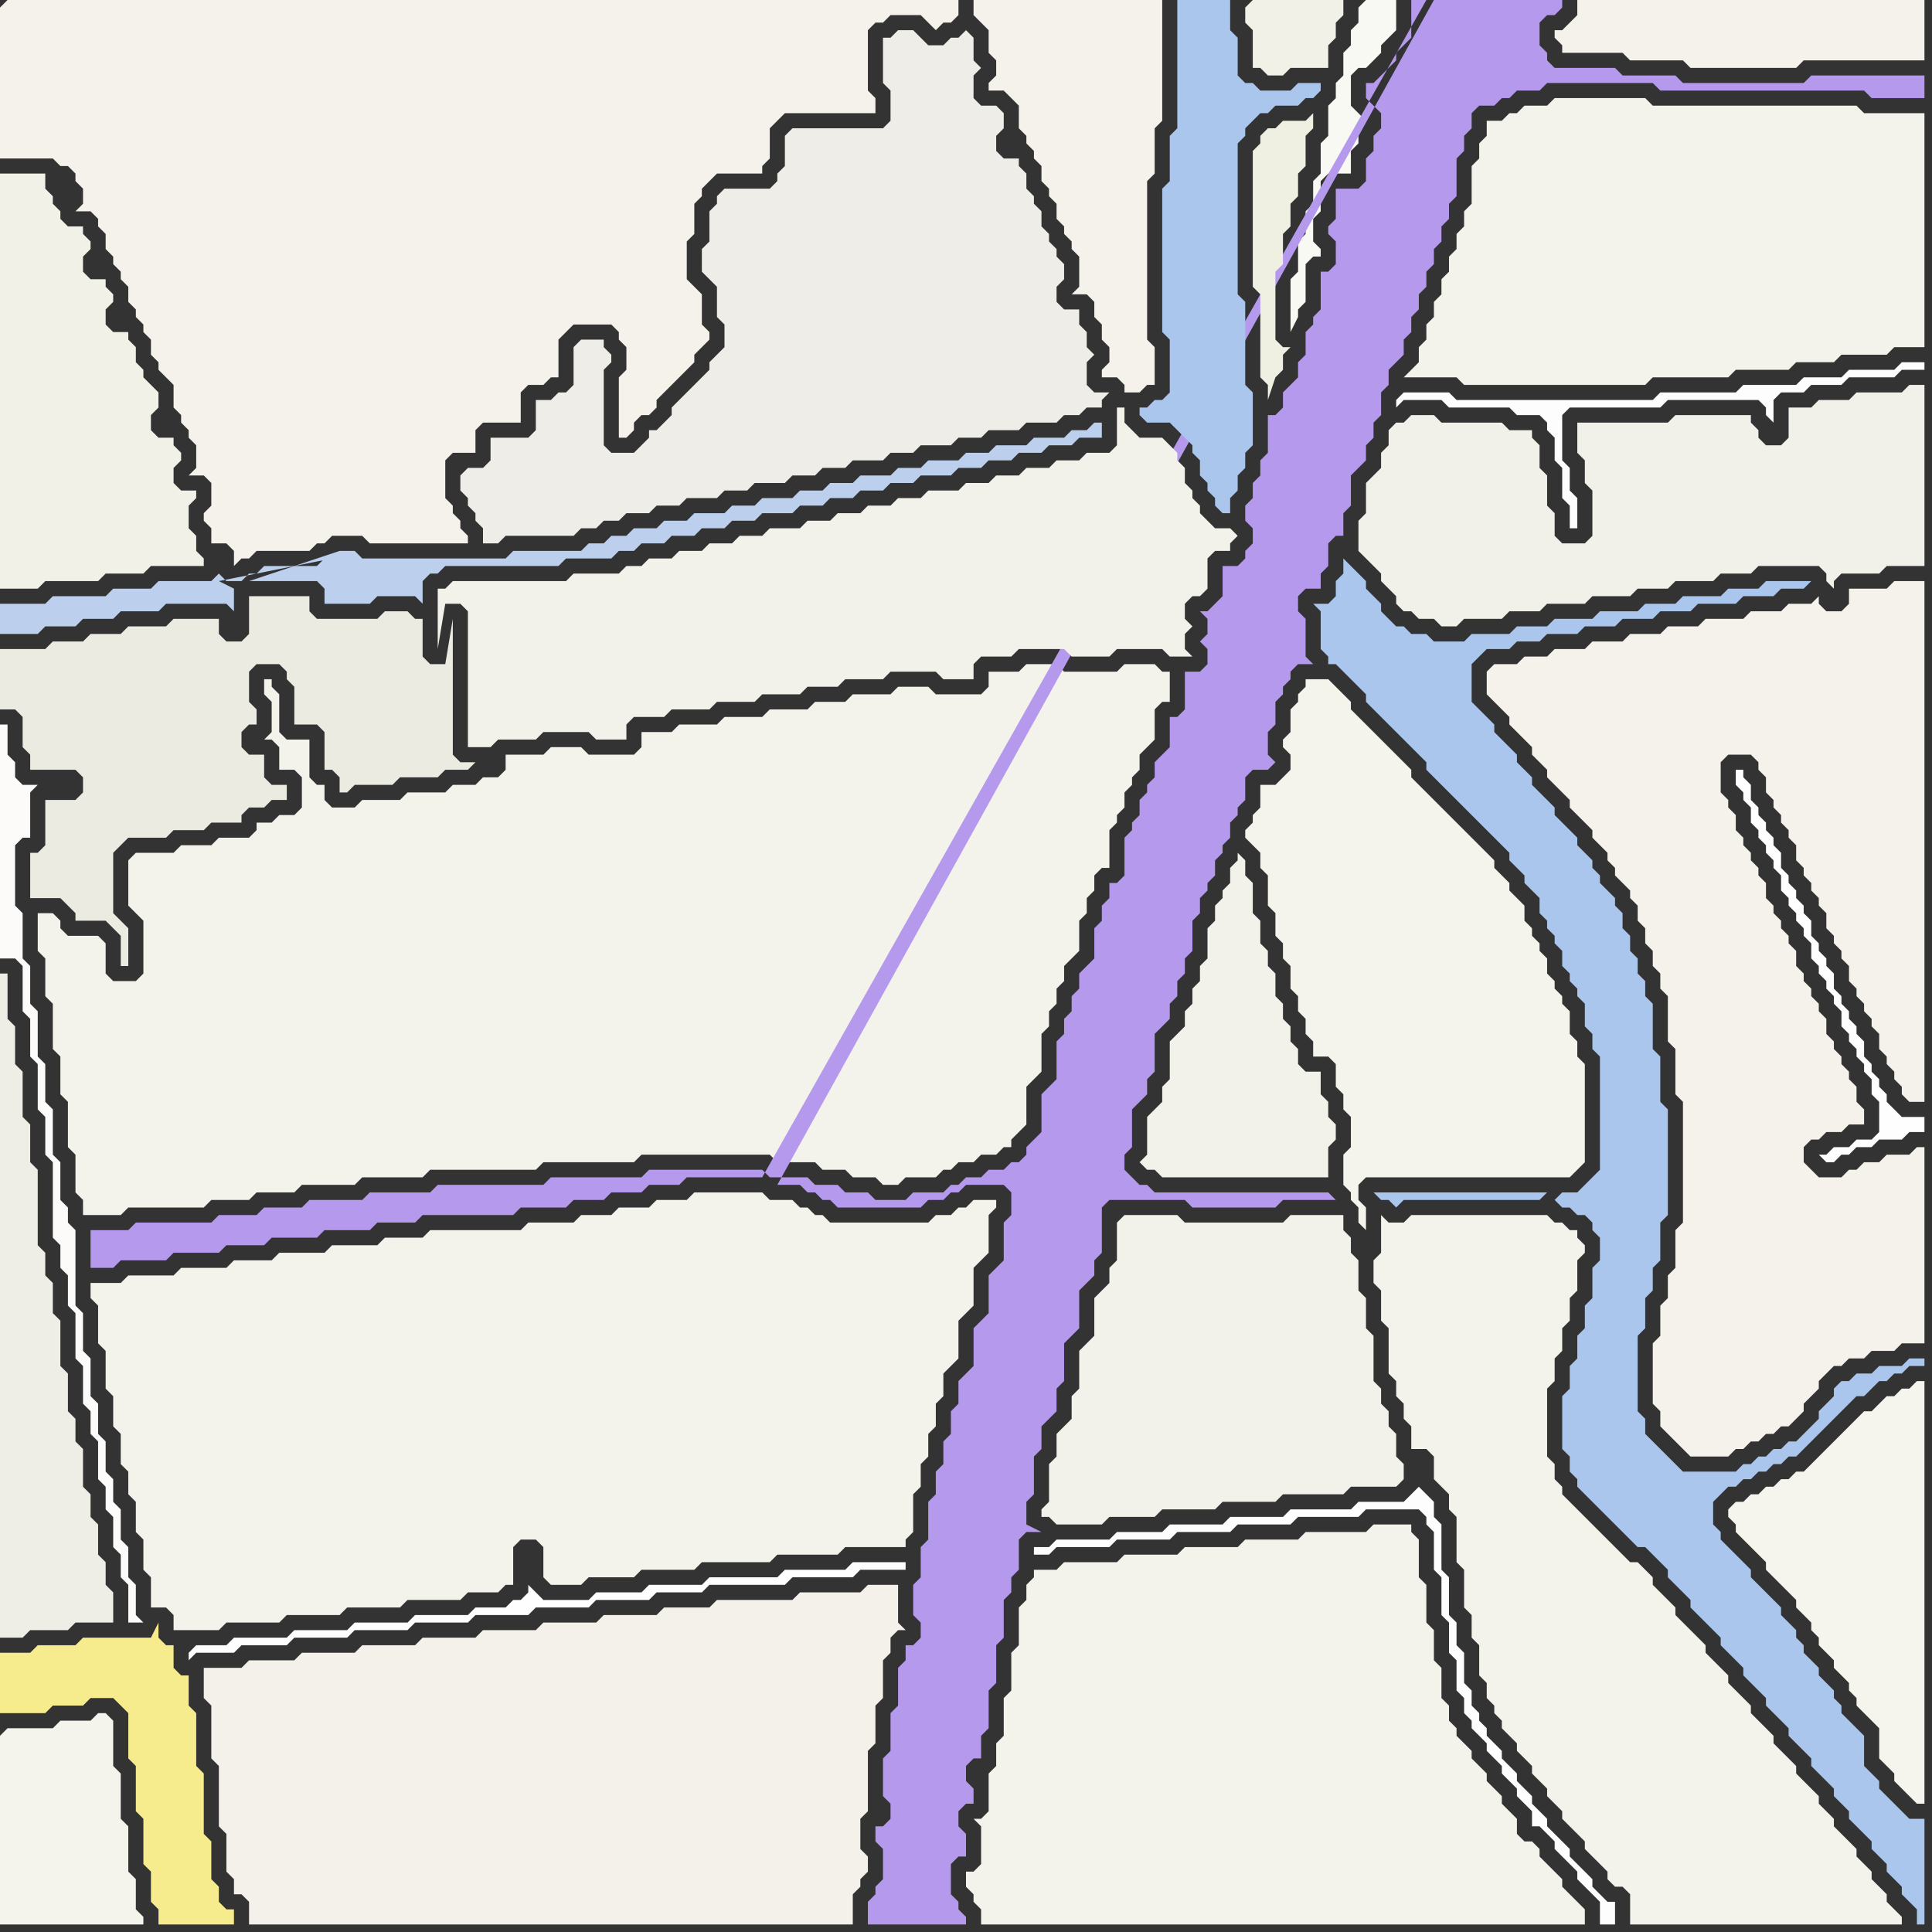 <svg width="256" height="256" xmlns="http://www.w3.org/2000/svg"><rect width="100%" height="100%" fill="#333333" stroke="none"/><script> 
var tempColor;
function hoverPath(evt){
obj = evt.target;
tempColor = obj.getAttribute("fill");
obj.setAttribute("fill","red");
//alert(tempColor);
//obj.setAttribute("stroke","red");}
function recoverPath(evt){
obj = evt.target;
obj.setAttribute("fill", tempColor);
//obj.setAttribute("stroke", tempColor);
}</script><path onmouseover="hoverPath(evt)" onmouseout="recoverPath(evt)" fill="rgb(244,243,235)" d="M  199,16l -2,0 0,2 -1,1 0,2 -1,1 0,5 -1,1 0,2 -1,1 0,2 -1,1 0,2 -1,1 0,2 -1,1 0,2 -1,1 0,2 -1,1 0,2 -2,2 7,0 1,1 24,0 1,-1 10,0 1,-1 7,0 1,-1 5,0 1,-1 6,0 1,-1 4,0 0,-31 -8,0 -1,-1 -27,0 -1,-1 -12,0 -1,1 -3,0 -1,1 -1,0 -1,1Z"/>
<path onmouseover="hoverPath(evt)" onmouseout="recoverPath(evt)" fill="rgb(245,244,237)" d="M  229,200l 0,1 1,1 0,1 1,1 1,1 1,1 1,1 0,1 1,1 1,1 1,1 1,1 0,1 1,1 1,1 0,1 1,1 0,1 1,1 1,1 0,1 1,1 1,1 0,1 1,1 0,1 1,1 1,1 1,1 0,4 1,1 1,1 0,1 1,1 1,1 1,1 1,0 0,-56 -1,0 -1,1 -1,0 -1,1 -1,0 -1,1 -1,1 -1,0 -1,1 -1,1 -1,1 -1,1 -1,1 -1,1 -1,1 -1,1 -1,0 -1,1 -1,0 -1,1 -1,0 -1,1 -1,0 -1,1 -1,0 -1,1Z"/>
<path onmouseover="hoverPath(evt)" onmouseout="recoverPath(evt)" fill="rgb(253,253,253)" d="M  235,56l 0,-3 1,-1 3,0 1,-1 4,0 1,-1 6,0 1,-1 3,0 0,-1 -3,0 -1,1 -6,0 -1,1 -5,0 -1,1 -7,0 -1,1 -10,0 -1,1 -26,0 -1,-1 -6,0 -1,1 0,1 1,-1 5,0 1,1 8,0 1,1 3,0 1,1 0,1 1,1 0,3 1,1 0,4 1,1 0,3 1,0 0,-4 -1,-1 0,-3 -1,-1 0,-6 1,-1 12,0 1,-1 12,0 1,1 0,1 1,1Z"/>
<path onmouseover="hoverPath(evt)" onmouseout="recoverPath(evt)" fill="rgb(244,242,235)" d="M  0,1l 0,20 7,0 1,1 1,0 1,1 0,1 1,1 0,2 -1,1 2,0 1,1 0,1 1,1 0,2 1,1 0,1 1,1 0,1 1,1 0,2 1,1 0,1 1,1 0,1 1,1 0,2 1,1 0,1 1,1 1,1 0,3 1,1 0,1 1,1 0,1 1,1 0,3 -1,1 2,0 1,1 0,3 -1,1 0,1 1,1 0,2 2,0 1,1 0,2 1,-1 1,0 1,-1 7,0 1,-1 1,0 1,-1 4,0 1,1 13,0 0,-1 -1,-1 0,-1 -1,-1 0,-1 -1,-1 0,-5 1,-1 3,0 0,-3 1,-1 5,0 0,-4 1,-1 2,0 1,-1 1,0 0,-5 1,-1 1,-1 5,0 1,1 0,1 1,1 0,3 -1,1 0,8 1,0 1,-1 0,-1 1,-1 1,0 1,-1 0,-1 3,-3 1,-1 1,-1 0,-1 2,-2 0,-1 -1,-1 0,-4 -1,-1 -1,-1 0,-5 1,-1 0,-4 1,-1 0,-1 1,-1 1,-1 6,0 0,-1 1,-1 0,-4 1,-1 1,-1 12,0 0,-2 -1,-1 0,-8 1,-1 1,0 1,-1 4,0 1,1 1,1 1,-1 1,0 1,-1 0,-2 -126,0 -1,1Z"/>
<path onmouseover="hoverPath(evt)" onmouseout="recoverPath(evt)" fill="rgb(244,243,235)" d="M  7,121l -2,0 0,5 1,1 0,5 1,1 0,6 1,1 0,5 1,1 0,6 1,1 0,5 1,1 0,2 5,0 1,-1 10,0 1,-1 5,0 1,-1 5,0 1,-1 7,0 1,-1 8,0 1,-1 14,0 1,-1 12,0 1,-1 17,0 1,1 5,0 1,1 3,0 1,1 3,0 1,1 2,0 1,-1 4,0 1,-1 1,0 1,-1 2,0 1,-1 2,0 1,-1 1,0 0,-1 1,-1 1,-1 0,-5 1,-1 1,-1 0,-5 1,-1 0,-2 1,-1 0,-2 1,-1 0,-2 1,-1 1,-1 0,-4 1,-1 0,-2 1,-1 0,-2 1,-1 1,0 0,-5 1,-1 0,-1 1,-1 0,-2 1,-1 0,-1 1,-1 0,-2 2,-2 0,-4 1,-1 1,0 0,-4 -1,0 -1,-1 -4,0 -1,1 -7,0 -1,-1 -4,0 -1,1 -4,0 0,2 -1,1 -6,0 -1,-1 -4,0 -1,1 -5,0 -1,1 -4,0 -1,1 -5,0 -1,1 -5,0 -1,1 -5,0 -1,1 -4,0 0,2 -1,1 -6,0 -1,-1 -4,0 -1,1 -5,0 0,2 -1,1 -2,0 -1,1 -3,0 -1,1 -5,0 -1,1 -5,0 -1,1 -3,0 -1,-1 0,-2 -1,0 -1,-1 0,-5 -3,0 -1,-1 0,-5 -1,-1 0,-1 -1,0 0,2 1,1 0,4 -1,1 1,0 1,1 0,3 2,0 1,1 0,4 -1,1 -2,0 -1,1 -2,0 0,1 -1,1 -4,0 -1,1 -4,0 -1,1 -5,0 -1,1 0,6 1,1 0,0 1,1 0,7 -1,1 -3,0 -1,-1 0,-4 -1,-1 -4,0 -1,-1 0,-1 -1,-1Z"/>
<path onmouseover="hoverPath(evt)" onmouseout="recoverPath(evt)" fill="rgb(244,242,235)" d="M  130,0l -1,0 0,2 1,1 0,0 1,1 0,3 1,1 0,2 -1,1 0,1 2,0 1,1 1,1 0,3 1,1 0,1 1,1 0,1 1,1 0,2 1,1 0,1 1,1 0,2 1,1 0,1 1,1 0,1 1,1 0,4 -1,1 2,0 1,1 0,2 1,1 0,2 1,1 0,2 -1,1 0,1 2,0 1,1 0,1 2,0 1,-1 1,0 0,-5 -1,-1 0,-21 1,-1 0,-6 1,-1 0,-16Z"/>
<path onmouseover="hoverPath(evt)" onmouseout="recoverPath(evt)" fill="rgb(242,241,232)" d="M  165,1l 0,2 1,1 0,5 1,0 1,1 2,0 1,-1 5,0 0,-3 1,-1 0,-2 1,-1 0,-2 -12,0 -1,1Z"/>
<path onmouseover="hoverPath(evt)" onmouseout="recoverPath(evt)" fill="rgb(249,249,244)" d="M  180,1l 0,2 -1,1 0,2 -1,1 0,3 -1,1 0,2 -1,1 0,4 -1,1 0,4 -1,1 0,3 -1,1 0,3 -1,1 0,4 -1,1 0,7 1,-2 0,-1 1,-1 0,-5 1,-1 1,0 0,-1 -1,-1 0,-3 1,-1 0,-4 1,-1 3,0 0,-3 1,-1 0,-2 1,-1 -1,-1 0,0 -1,-1 0,-4 1,-1 1,0 1,-1 1,-1 0,-1 1,-1 1,-1 0,-4 -4,0 -1,1Z"/>
<path onmouseover="hoverPath(evt)" onmouseout="recoverPath(evt)" fill="rgb(241,241,233)" d="M  184,57l 0,2 -1,1 0,2 -1,1 -1,1 0,4 -1,1 0,4 1,1 1,1 1,1 0,1 1,1 1,1 0,1 1,1 1,0 1,1 2,0 1,1 2,0 1,-1 5,0 1,-1 4,0 1,-1 5,0 1,-1 5,0 1,-1 4,0 1,-1 5,0 1,-1 4,0 1,-1 8,0 1,1 0,1 1,1 0,-1 1,-1 5,0 1,-1 5,0 0,-24 -2,0 -1,1 -6,0 -1,1 -4,0 -1,1 -3,0 0,4 -1,1 -2,0 -1,-1 0,-1 -1,-1 0,-1 -10,0 -1,1 -12,0 0,4 1,1 0,3 1,1 0,6 -1,1 -3,0 -1,-1 0,-3 -1,-1 0,-4 -1,-1 0,-3 -1,-1 0,-1 -3,0 -1,-1 -8,0 -1,-1 -3,0 -1,1 -1,0 -1,1Z"/>
<path onmouseover="hoverPath(evt)" onmouseout="recoverPath(evt)" fill="rgb(181,153,237)" d="M  189,0l -2,0 0,5 -1,1 -1,1 0,1 -1,1 -2,2 -1,0 0,2 1,1 0,0 1,1 0,2 -1,1 0,2 -1,1 0,3 -1,1 -3,0 0,4 -1,1 0,1 1,1 0,3 -1,1 -1,0 0,5 -1,1 0,1 -1,1 0,3 -1,1 0,2 -2,2 0,2 -1,1 -1,0 0,5 -1,1 0,2 -1,1 0,2 -1,1 0,2 1,1 0,2 -1,1 0,1 -1,1 -2,0 0,4 -2,2 -1,0 1,1 0,2 -1,1 1,1 0,2 -1,1 -2,0 0,5 -1,1 -1,0 0,4 -1,1 -1,1 0,2 -1,1 0,1 -1,1 0,2 -1,1 0,1 -1,1 0,5 -1,1 -1,0 0,2 -1,1 0,2 -1,1 0,4 -1,1 -1,1 0,2 -1,1 0,2 -1,1 0,2 -1,1 0,5 -1,1 -1,1 0,5 -1,1 -1,1 0,1 -1,1 -1,0 -1,1 -2,0 -1,1 -2,0 -1,1 -1,0 -1,1 -4,0 -1,1 -4,0 -1,-1 -3,0 -1,-1 -3,0 -1,-1 -5,0 -1,-1 -15,0 -1,1 -12,0 -1,1 -14,0 -1,1 -8,0 -1,1 -7,0 -1,1 -5,0 -1,1 -5,0 -1,1 -10,0 -1,1 -5,0 0,5 3,0 1,-1 6,0 1,-1 6,0 1,-1 5,0 1,-1 6,0 1,-1 6,0 1,-1 5,0 1,-1 12,0 1,-1 6,0 1,-1 4,0 1,-1 4,0 1,-1 4,0 1,-1 10,0 88,-156 -86,157 3,0 1,1 1,0 1,1 1,0 1,1 11,0 1,-1 2,0 1,-1 1,0 1,-1 5,0 1,1 0,3 -1,1 0,5 -1,1 -1,1 0,5 -1,1 -1,1 0,5 -1,1 -1,1 0,3 -1,1 0,3 -1,1 0,3 -1,1 0,3 -1,1 0,5 -1,1 0,4 -1,1 0,4 1,1 0,2 -1,1 -1,0 0,2 -1,1 0,5 -1,1 0,5 -1,1 0,5 1,1 0,2 -1,1 -1,0 0,2 1,1 0,4 -1,1 0,1 -1,1 0,3 13,0 0,-1 -1,-1 0,-1 -1,-1 0,-4 1,-1 1,0 0,-3 -1,-1 0,-2 1,-1 1,0 0,-2 -1,-1 0,-2 1,-1 1,0 0,-3 1,-1 0,-5 1,-1 0,-5 1,-1 0,-5 1,-1 0,-2 1,-1 0,-4 1,-1 2,0 -2,-1 0,-3 1,-1 0,-5 1,-1 0,-3 1,-1 1,-1 0,-3 1,-1 0,-5 1,-1 1,-1 0,-5 1,-1 1,-1 0,-2 1,-1 0,-6 1,-1 10,0 1,1 11,0 1,-1 7,0 -1,-1 -23,0 -1,-1 -1,0 -1,-1 -1,-1 0,-2 1,-1 0,-5 1,-1 1,-1 0,-2 1,-1 0,-5 2,-2 0,-2 1,-1 0,-2 1,-1 0,-2 1,-1 0,-4 1,-1 0,-2 1,-1 0,-1 1,-1 0,-2 1,-1 0,-1 1,-1 0,-2 1,-1 0,-1 1,-1 0,-3 1,-1 2,0 1,-1 -1,-1 0,-3 1,-1 0,-3 1,-1 0,-1 1,-1 0,-1 1,-1 2,0 -1,-1 0,-5 -1,-1 0,-2 1,-1 2,0 0,-2 1,-1 0,-3 1,-1 1,0 0,-3 1,-1 0,-4 1,-1 1,-1 0,-2 1,-1 0,-2 1,-1 0,-3 1,-1 0,-2 1,-1 1,-1 0,-2 1,-1 0,-2 1,-1 0,-2 1,-1 0,-2 1,-1 0,-2 1,-1 0,-2 1,-1 0,-2 1,-1 0,-5 1,-1 0,-2 1,-1 0,-2 1,-1 2,0 1,-1 1,0 1,-1 3,0 1,-1 14,0 1,1 27,0 1,1 7,0 0,-3 -15,0 -1,1 -16,0 -1,-1 -7,0 -1,-1 -8,0 -1,-1 0,-1 -1,-1 0,-3 1,-1 1,0 1,-1 0,-1 -17,0 -87,157 86,-157Z"/>
<path onmouseover="hoverPath(evt)" onmouseout="recoverPath(evt)" fill="rgb(244,242,234)" d="M  197,89l 0,3 1,1 1,1 1,1 0,1 1,1 1,1 1,1 0,1 1,1 1,1 0,1 1,1 1,1 1,1 0,1 1,1 1,1 1,1 0,1 1,1 1,1 0,1 1,1 0,1 1,1 1,1 0,1 1,1 0,2 1,1 0,2 1,1 0,2 1,1 0,2 1,1 0,6 1,1 0,6 1,1 0,16 -1,1 0,5 -1,1 0,3 -1,1 0,4 -1,1 0,8 1,1 0,2 1,1 1,1 1,1 1,1 5,0 1,-1 1,0 1,-1 1,0 1,-1 1,0 1,-1 1,0 1,-1 1,-1 0,-1 1,-1 1,-1 0,-1 2,-2 1,0 1,-1 2,0 1,-1 3,0 1,-1 3,0 0,-26 -1,0 -1,1 -3,0 -1,1 -2,0 -1,1 -1,0 -1,1 -3,0 -1,-1 -1,-1 0,-2 1,-1 1,0 1,-1 2,0 1,-1 2,0 0,-2 -1,-1 0,-2 -1,-1 0,-1 -1,-1 0,-1 -1,-1 0,-1 -1,-1 0,-2 -1,-1 0,-1 -1,-1 0,-1 -1,-1 0,-1 -1,-1 0,-2 -1,-1 0,-1 -1,-1 0,-1 -1,-1 0,-1 -1,-1 0,-2 -1,-1 0,-1 -1,-1 0,-1 -1,-1 0,-1 -1,-1 0,-2 -1,-1 0,-1 -1,-1 0,-4 1,-1 3,0 1,1 0,1 1,1 0,2 1,1 0,1 1,1 0,1 1,1 0,1 1,1 0,2 1,1 0,1 1,1 0,1 1,1 0,1 1,1 0,2 1,1 0,1 1,1 0,1 1,1 0,2 1,1 0,1 1,1 0,1 1,1 0,1 1,1 0,2 1,1 0,1 1,1 0,1 1,1 0,1 1,1 2,0 0,-69 -4,0 -1,1 -5,0 0,2 -1,1 -2,0 -1,-1 0,-1 -1,1 -3,0 -1,1 -4,0 -1,1 -5,0 -1,1 -4,0 -1,1 -4,0 -1,1 -4,0 -1,1 -4,0 -1,1 -3,0 -1,1 -3,0 -1,1Z"/>
<path onmouseover="hoverPath(evt)" onmouseout="recoverPath(evt)" fill="rgb(254,254,254)" d="M  242,153l -1,0 1,1 1,0 1,-1 1,0 1,-1 2,0 1,-1 3,0 1,-1 2,0 0,-2 -3,0 -1,-1 -1,-1 0,-1 -1,-1 0,-1 -1,-1 0,-1 -1,-1 0,-2 -1,-1 0,-1 -1,-1 0,-1 -1,-1 0,-1 -1,-1 0,-2 -1,-1 0,-1 -1,-1 0,-1 -1,-1 0,-2 -1,-1 0,-1 -1,-1 0,-1 -1,-1 0,-1 -1,-1 0,-2 -1,-1 0,-1 -1,-1 0,-1 -1,-1 0,-1 -1,-1 0,-2 -1,-1 0,-1 -1,0 0,2 1,1 0,1 1,1 0,2 1,1 0,1 1,1 0,1 1,1 0,1 1,1 0,2 1,1 0,1 1,1 0,1 1,1 0,1 1,1 0,2 1,1 0,1 1,1 0,1 1,1 0,1 1,1 0,2 1,1 0,1 1,1 0,1 1,1 0,1 1,1 0,2 1,1 0,4 -1,1 -2,0 -1,1 -2,0 -1,1Z"/>
<path onmouseover="hoverPath(evt)" onmouseout="recoverPath(evt)" fill="rgb(244,243,236)" d="M  0,230l 0,25 19,0 0,-1 -1,-1 0,-4 -1,-1 0,-6 -1,-1 0,-6 -1,-1 0,-6 -1,-1 -1,0 -1,1 -4,0 -1,1 -6,0 -1,1Z"/>
<path onmouseover="hoverPath(evt)" onmouseout="recoverPath(evt)" fill="rgb(244,243,235)" d="M  16,170l -4,0 0,2 1,1 0,5 1,1 0,5 1,1 0,4 1,1 0,4 1,1 0,3 1,1 0,4 1,1 0,4 1,1 0,4 2,0 1,1 0,2 6,0 1,-1 7,0 1,-1 7,0 1,-1 7,0 1,-1 7,0 1,-1 4,0 1,-1 1,0 0,-5 1,-1 2,0 1,1 0,4 1,1 4,0 1,-1 6,0 1,-1 7,0 1,-1 9,0 1,-1 8,0 1,-1 8,0 0,-1 1,-1 0,-5 1,-1 0,-3 1,-1 0,-3 1,-1 0,-3 1,-1 0,-3 1,-1 1,-1 0,-5 1,-1 1,-1 0,-5 1,-1 1,-1 0,-5 1,-1 0,-1 -3,0 -1,1 -1,0 -1,1 -2,0 -1,1 -13,0 -1,-1 -1,0 -1,-1 -1,0 -1,-1 -3,0 -1,-1 -9,0 -1,1 -4,0 -1,1 -4,0 -1,1 -4,0 -1,1 -6,0 -1,1 -12,0 -1,1 -5,0 -1,1 -6,0 -1,1 -6,0 -1,1 -5,0 -1,1 -6,0 -1,1 -6,0 -1,1Z"/>
<path onmouseover="hoverPath(evt)" onmouseout="recoverPath(evt)" fill="rgb(247,236,141)" d="M  25,222l -1,0 -1,-1 0,-3 -1,0 -1,-1 0,-2 -1,2 -9,0 -1,1 -5,0 -1,1 -4,0 0,8 6,0 1,-1 4,0 1,-1 3,0 2,2 0,6 1,1 0,6 1,1 0,6 1,1 0,4 1,1 0,2 10,0 0,-2 -1,0 -1,-1 0,-2 -1,-1 0,-5 -1,-1 0,-8 -1,-1 0,-7 -1,-1Z"/>
<path onmouseover="hoverPath(evt)" onmouseout="recoverPath(evt)" fill="rgb(243,241,233)" d="M  57,255l 56,0 0,-4 1,-1 0,-1 1,-1 0,-2 -1,-1 0,-4 1,-1 0,-8 1,-1 0,-5 1,-1 0,-5 1,-1 0,-2 1,-1 1,0 -1,-1 0,-5 -4,0 -1,1 -8,0 -1,1 -10,0 -1,1 -6,0 -1,1 -7,0 -1,1 -7,0 -1,1 -7,0 -1,1 -7,0 -1,1 -7,0 -1,1 -7,0 -1,1 -6,0 -1,1 -5,0 0,4 1,1 0,7 1,1 0,8 1,1 0,5 1,1 0,2 1,0 1,1 0,3Z"/>
<path onmouseover="hoverPath(evt)" onmouseout="recoverPath(evt)" fill="rgb(243,242,234)" d="M  59,78l -1,0 0,8 1,-6 2,0 1,1 0,18 3,0 1,-1 5,0 1,-1 6,0 1,1 4,0 0,-2 1,-1 4,0 1,-1 5,0 1,-1 5,0 1,-1 5,0 1,-1 4,0 1,-1 5,0 1,-1 6,0 1,1 4,0 0,-2 1,-1 4,0 1,-1 6,0 1,1 5,0 1,-1 6,0 1,1 3,0 -1,-1 0,-2 1,-1 -1,-1 0,-2 1,-1 1,0 1,-1 0,-4 1,-1 2,0 0,-1 1,-1 -1,-1 -2,0 -1,-1 -1,-1 0,-1 -1,-1 0,-1 -1,-1 0,-2 -1,-1 0,-1 -1,-1 -1,-1 -3,0 -1,-1 -1,-1 0,-2 -1,0 0,5 -1,1 -3,0 -1,1 -3,0 -1,1 -3,0 -1,1 -3,0 -1,1 -3,0 -1,1 -4,0 -1,1 -3,0 -1,1 -3,0 -1,1 -3,0 -1,1 -3,0 -1,1 -4,0 -1,1 -3,0 -1,1 -3,0 -1,1 -3,0 -1,1 -3,0 -1,1 -2,0 -1,1 -6,0 -1,1 -15,0 -1,1Z"/>
<path onmouseover="hoverPath(evt)" onmouseout="recoverPath(evt)" fill="rgb(244,243,235)" d="M  136,210l 0,2 -1,1 0,5 -1,1 0,5 -1,1 0,5 -1,1 0,3 -1,1 0,5 -1,1 -1,0 1,1 0,5 -1,1 -1,0 0,2 1,1 0,1 1,1 0,2 80,0 0,-2 -1,-1 0,0 -1,-1 -1,-1 0,-1 -1,-1 -1,-1 -1,-1 0,-1 -1,-1 -1,0 -1,-1 0,-2 -1,-1 -1,-1 0,-1 -1,-1 -1,-1 0,-1 -1,-1 -1,-1 0,-1 -1,-1 -1,-1 0,-1 -1,-1 0,-2 -1,-1 0,-4 -1,-1 0,-4 -1,-1 0,-5 -1,-1 0,-5 -1,-1 0,-1 -5,0 -1,1 -8,0 -1,1 -7,0 -1,1 -7,0 -1,1 -7,0 -1,1 -7,0 -1,1 -3,0 0,1 -1,1Z"/>
<path onmouseover="hoverPath(evt)" onmouseout="recoverPath(evt)" fill="rgb(243,242,234)" d="M  148,162l 0,5 -1,1 0,2 -1,1 -1,1 0,5 -1,1 -1,1 0,5 -1,1 0,3 -1,1 -1,1 0,3 -1,1 0,5 -1,1 0,1 1,0 1,1 6,0 1,-1 6,0 1,-1 7,0 1,-1 7,0 1,-1 8,0 1,-1 6,0 1,-1 0,-2 -1,-1 0,-3 -1,-1 0,-2 -1,-1 0,-2 -1,-1 0,-6 -1,-1 0,-4 -1,-1 0,-4 -1,-1 0,-2 -1,-1 0,-2 -7,0 -1,1 -13,0 -1,-1 -7,0 -1,1Z"/>
<path onmouseover="hoverPath(evt)" onmouseout="recoverPath(evt)" fill="rgb(170,198,237)" d="M  152,54l -1,0 0,1 1,1 3,0 1,1 1,1 1,1 0,1 1,1 0,2 1,1 0,1 1,1 0,1 1,1 1,0 0,-2 1,-1 0,-2 1,-1 0,-2 1,-1 0,-7 -1,-1 0,-11 -1,-1 0,-20 1,-1 0,-1 2,-2 1,0 1,-1 3,0 1,-1 1,0 1,-1 0,-1 -3,0 -1,1 -4,0 -1,-1 -1,0 -1,-1 0,-5 -1,-1 0,-4 -7,0 0,17 -1,1 0,6 -1,1 0,19 1,1 0,7 -1,1 -1,0 -1,1Z"/>
<path onmouseover="hoverPath(evt)" onmouseout="recoverPath(evt)" fill="rgb(243,242,234)" d="M  162,118l 0,1 -1,1 0,2 -1,1 0,4 -1,1 0,2 -1,1 0,2 -1,1 0,2 -1,1 -1,1 0,5 -1,1 0,2 -1,1 -1,1 0,5 -1,1 1,1 1,0 1,1 22,0 0,-4 1,-1 0,-2 -1,-1 0,-2 -1,-1 0,-3 -2,0 -1,-1 0,-2 -1,-1 0,-2 -1,-1 0,-2 -1,-1 0,-3 -1,-1 0,-2 -1,-1 0,-3 -1,-1 0,-4 -1,-1 0,-2 -1,-1 0,1 -1,1 0,2 -1,1Z"/>
<path onmouseover="hoverPath(evt)" onmouseout="recoverPath(evt)" fill="rgb(244,243,236)" d="M  175,90l -2,0 0,1 -1,1 0,1 -1,1 0,3 -1,1 0,1 1,1 0,2 -1,1 -1,1 -2,0 0,3 -1,1 0,1 -1,1 0,1 1,1 0,0 1,1 0,2 1,1 0,4 1,1 0,3 1,1 0,2 1,1 0,3 1,1 0,2 1,1 0,2 1,1 0,2 2,0 1,1 0,3 1,1 0,2 1,1 0,4 -1,1 0,4 1,1 0,1 1,1 0,2 1,1 0,-3 -1,-1 0,-2 1,-1 27,0 2,-2 0,-13 -1,-1 0,-2 -1,-1 0,-3 -1,-1 0,-1 -1,-1 0,-1 -1,-1 0,-2 -1,-1 0,-1 -1,-1 0,-1 -1,-1 0,-2 -1,-1 -1,-1 0,-1 -1,-1 -1,-1 0,-1 -1,-1 -1,-1 -1,-1 -1,-1 -1,-1 -1,-1 -1,-1 -1,-1 -1,-1 -1,-1 -1,-1 0,-1 -1,-1 -1,-1 -1,-1 -1,-1 -1,-1 -1,-1 -1,-1 -1,-1 0,-1 -1,-1 -1,-1 -1,-1Z"/>
<path onmouseover="hoverPath(evt)" onmouseout="recoverPath(evt)" fill="rgb(244,243,235)" d="M  186,162l -2,0 -1,-1 0,5 -1,1 0,3 1,1 0,4 1,1 0,6 1,1 0,2 1,1 0,2 1,1 0,3 2,0 1,1 0,3 1,1 1,1 0,2 1,1 0,6 1,1 0,5 1,1 0,3 1,1 0,4 1,1 0,2 1,1 0,1 1,1 0,1 1,1 1,1 0,1 1,1 1,1 0,1 1,1 1,1 0,1 1,1 1,1 0,1 1,1 1,1 1,1 0,1 1,1 1,1 1,1 0,1 1,1 1,0 1,1 0,4 36,0 0,-1 -1,-1 0,0 -1,-1 0,-1 -1,-1 -1,-1 0,-1 -2,-2 0,-1 -1,-1 -1,-1 -1,-1 0,-1 -1,-1 -1,-1 0,-1 -1,-1 -1,-1 -1,-1 0,-1 -1,-1 -1,-1 -1,-1 0,-1 -1,-1 -1,-1 -1,-1 0,-1 -1,-1 -1,-1 -1,-1 0,-1 -1,-1 -1,-1 -1,-1 0,-1 -1,-1 -1,-1 -1,-1 -1,-1 0,-1 -1,-1 -1,-1 -1,-1 0,-1 -1,-1 -1,-1 -1,0 -1,-1 -1,-1 -1,-1 -1,-1 -1,-1 -1,-1 -1,-1 -1,-1 -1,-1 0,-1 -1,-1 0,-2 -1,-1 0,-9 1,-1 0,-3 1,-1 0,-3 1,-1 0,-3 1,-1 0,-4 1,-1 0,-1 -1,-1 0,-1 -1,0 -1,-1 -1,0 -1,-1 -18,0 -1,1Z"/>
<path onmouseover="hoverPath(evt)" onmouseout="recoverPath(evt)" fill="rgb(242,241,232)" d="M  0,75l 0,3 5,0 1,-1 7,0 1,-1 5,0 1,-1 7,0 0,-1 -1,-1 0,-2 -1,-1 0,-3 1,-1 0,-1 -2,0 -1,-1 0,-2 1,-1 0,-1 -1,-1 0,-1 -2,0 -1,-1 0,-2 1,-1 0,-2 -1,-1 0,0 -1,-1 0,-1 -1,-1 0,-2 -1,-1 0,-1 -2,0 -1,-1 0,-2 1,-1 0,-1 -1,-1 0,-1 -2,0 -1,-1 0,-2 1,-1 0,-1 -1,-1 0,-1 -2,0 -1,-1 0,-1 -1,-1 0,-1 -1,-1 0,-2 -6,0Z"/>
<path onmouseover="hoverPath(evt)" onmouseout="recoverPath(evt)" fill="rgb(252,251,250)" d="M  0,111l 0,16 2,0 1,1 0,6 1,1 0,5 1,1 0,6 1,1 0,5 1,1 0,10 1,1 0,3 1,1 0,4 1,1 0,6 1,1 0,5 1,1 0,3 1,1 0,5 1,1 0,3 1,1 0,4 1,1 0,3 1,1 0,5 2,0 -1,-1 0,-4 -1,-1 0,-4 -1,-1 0,-4 -1,-1 0,-3 -1,-1 0,-4 -1,-1 0,-4 -1,-1 0,-5 -1,-1 0,-5 -1,-1 0,-10 -1,-1 0,-2 -1,-1 0,-5 -1,-1 0,-6 -1,-1 0,-5 -1,-1 0,-6 -1,-1 0,-5 -1,-1 0,-6 -1,-1 0,-8 1,-1 1,0 0,-6 1,-1 -2,0 -1,-1 0,-2 -1,-1 0,-4 -1,0Z"/>
<path onmouseover="hoverPath(evt)" onmouseout="recoverPath(evt)" fill="rgb(238,238,230)" d="M  0,171l 0,46 3,0 1,-1 5,0 1,-1 5,0 0,-4 -1,-1 0,-3 -1,-1 0,-4 -1,-1 0,-3 -1,-1 0,-5 -1,-1 0,-3 -1,-1 0,-5 -1,-1 0,-6 -1,-1 0,-4 -1,-1 0,-3 -1,-1 0,-10 -1,-1 0,-5 -1,-1 0,-6 -1,-1 0,-5 -1,-1 0,-6 -1,0Z"/>
<path onmouseover="hoverPath(evt)" onmouseout="recoverPath(evt)" fill="rgb(254,254,254)" d="M  25,219l 0,1 1,-1 5,0 1,-1 6,0 1,-1 7,0 1,-1 7,0 1,-1 7,0 1,-1 7,0 1,-1 7,0 1,-1 7,0 1,-1 6,0 1,-1 10,0 1,-1 8,0 1,-1 6,0 0,-1 -7,0 -1,1 -8,0 -1,1 -9,0 -1,1 -7,0 -1,1 -6,0 -1,1 -6,0 -1,-1 -1,-1 0,1 -1,1 -1,0 -1,1 -4,0 -1,1 -7,0 -1,1 -7,0 -1,1 -7,0 -1,1 -7,0 -1,1 -4,0 -1,1Z"/>
<path onmouseover="hoverPath(evt)" onmouseout="recoverPath(evt)" fill="rgb(236,235,226)" d="M  33,89l 0,0 1,-1 3,0 1,1 0,1 1,1 0,5 3,0 1,1 0,5 1,0 1,1 0,2 1,0 1,-1 5,0 1,-1 5,0 1,-1 3,0 1,-1 -2,0 -1,-1 0,-18 -1,6 -2,0 -1,-1 0,-5 -1,0 -1,-1 -3,0 -1,1 -8,0 -1,-1 0,-2 -8,0 0,5 -1,1 -2,0 -1,-1 0,-2 -6,0 -1,1 -5,0 -1,1 -4,0 -1,1 -4,0 -1,1 -6,0 0,8 2,0 1,1 0,4 1,1 0,2 6,0 1,1 0,2 -1,1 -4,0 0,6 -1,1 -1,0 0,6 4,0 1,1 1,1 0,1 4,0 2,2 0,4 1,0 0,-5 -1,-1 0,0 -1,-1 0,-8 1,-1 1,-1 5,0 1,-1 4,0 1,-1 4,0 0,-1 1,-1 2,0 1,-1 2,0 0,-2 -2,0 -1,-1 0,-3 -2,0 -1,-1 0,-2 1,-1 1,0 0,-2 -1,-1Z"/>
<path onmouseover="hoverPath(evt)" onmouseout="recoverPath(evt)" fill="rgb(188,208,237)" d="M  44,74l -1,0 -1,1 -7,0 -1,1 -1,0 -1,1 -2,0 -1,-1 0,0 -1,1 -7,0 -1,1 -5,0 -1,1 -7,0 -1,1 -6,0 0,4 5,0 1,-1 4,0 1,-1 4,0 1,-1 5,0 1,-1 8,0 1,1 0,-3 -2,-1 15,-3 -11,3 9,0 1,1 0,2 6,0 1,-1 5,0 1,1 0,-3 1,-1 1,0 1,-1 15,0 1,-1 6,0 1,-1 2,0 1,-1 3,0 1,-1 3,0 1,-1 3,0 1,-1 3,0 1,-1 4,0 1,-1 3,0 1,-1 3,0 1,-1 3,0 1,-1 3,0 1,-1 4,0 1,-1 3,0 1,-1 3,0 1,-1 3,0 1,-1 3,0 1,-1 3,0 0,-2 -1,0 -1,1 -2,0 -1,1 -4,0 -1,1 -4,0 -1,1 -3,0 -1,1 -4,0 -1,1 -3,0 -1,1 -4,0 -1,1 -3,0 -1,1 -3,0 -1,1 -4,0 -1,1 -3,0 -1,1 -4,0 -1,1 -3,0 -1,1 -3,0 -1,1 -2,0 -1,1 -2,0 -1,1 -9,0 -1,1 -19,0 -1,-1 -2,0 -12,4 11,-3Z"/>
<path onmouseover="hoverPath(evt)" onmouseout="recoverPath(evt)" fill="rgb(238,237,231)" d="M  61,63l 0,2 1,1 0,1 1,1 0,1 1,1 0,2 2,0 1,-1 9,0 1,-1 2,0 1,-1 2,0 1,-1 3,0 1,-1 3,0 1,-1 4,0 1,-1 3,0 1,-1 4,0 1,-1 3,0 1,-1 3,0 1,-1 4,0 1,-1 3,0 1,-1 4,0 1,-1 3,0 1,-1 4,0 1,-1 4,0 1,-1 2,0 1,-1 2,0 0,-1 1,-1 -2,0 -1,-1 0,-3 1,-1 -1,-1 0,-2 -1,-1 0,-2 -2,0 -1,-1 0,-2 1,-1 0,-2 -1,-1 0,-1 -1,-1 0,-1 -1,-1 0,-2 -1,-1 0,-1 -1,-1 0,-2 -1,-1 0,-1 -2,0 -1,-1 0,-2 1,-1 0,-2 -1,-1 -2,0 -1,-1 0,-3 1,-1 -1,-1 0,-3 -1,-1 -1,1 -1,0 -1,1 -2,0 -1,-1 -1,-1 -2,0 -1,1 -1,0 0,6 1,1 0,4 -1,1 -12,0 -1,1 0,4 -1,1 0,1 -1,1 -6,0 -1,1 0,1 -1,1 0,4 -1,1 0,3 1,1 0,0 1,1 0,4 1,1 0,3 -1,1 -1,1 0,1 -1,1 -2,2 -1,1 -1,1 0,1 -1,1 -1,1 -1,0 0,1 -1,1 -1,1 -3,0 -1,-1 0,-10 1,-1 0,-1 -1,-1 0,-1 -3,0 -1,1 0,5 -1,1 -1,0 -1,1 -2,0 0,4 -1,1 -5,0 0,3 -1,1 -2,0 -1,1Z"/>
<path onmouseover="hoverPath(evt)" onmouseout="recoverPath(evt)" fill="rgb(239,239,226)" d="M  167,43l 0,7 1,1 0,2 1,-3 0,0 1,-1 0,-2 1,-1 -1,0 -1,-1 0,-9 1,-1 0,-4 1,-1 0,-3 1,-1 0,-3 1,-1 0,-4 1,-1 0,-2 -1,1 -3,0 -1,1 -1,0 -1,1 0,1 -1,1 0,18 1,1Z"/>
<path onmouseover="hoverPath(evt)" onmouseout="recoverPath(evt)" fill="rgb(253,253,253)" d="M  188,197l -1,1 -1,1 -6,0 -1,1 -8,0 -1,1 -7,0 -1,1 -7,0 -1,1 -6,0 -1,1 -7,0 -1,1 -2,0 0,1 2,0 1,-1 7,0 1,-1 7,0 1,-1 7,0 1,-1 7,0 1,-1 8,0 1,-1 7,0 1,1 0,1 1,1 0,5 1,1 0,5 1,1 0,4 1,1 0,4 1,1 0,2 1,1 0,1 1,1 1,1 0,1 1,1 1,1 0,1 1,1 1,1 0,1 1,1 1,1 0,2 1,0 1,1 1,1 0,1 1,1 1,1 1,1 0,1 1,1 1,1 1,1 0,3 2,0 0,-3 -1,0 -1,-1 -1,-1 0,-1 -1,-1 -1,-1 -1,-1 0,-1 -1,-1 -1,-1 -1,-1 0,-1 -1,-1 -1,-1 0,-1 -1,-1 -1,-1 0,-1 -1,-1 -1,-1 0,-1 -1,-1 -1,-1 0,-1 -1,-1 0,-1 -1,-1 0,-2 -1,-1 0,-4 -1,-1 0,-3 -1,-1 0,-5 -1,-1 0,-6 -1,-1 0,-2 -1,-1 -1,-1Z"/>
<path onmouseover="hoverPath(evt)" onmouseout="recoverPath(evt)" fill="rgb(170,198,237)" d="M  206,159l 0,0 1,1 1,0 1,1 1,0 1,1 0,1 1,1 0,3 -1,1 0,4 -1,1 0,3 -1,1 0,3 -1,1 0,3 -1,1 0,7 1,1 0,2 1,1 0,1 1,1 1,1 1,1 1,1 1,1 1,1 1,1 1,1 1,0 1,1 1,1 1,1 0,1 1,1 1,1 1,1 0,1 1,1 1,1 1,1 1,1 0,1 1,1 1,1 1,1 0,1 1,1 1,1 1,1 0,1 1,1 1,1 1,1 0,1 1,1 1,1 1,1 0,1 1,1 1,1 1,1 0,1 1,1 1,1 0,1 1,1 1,1 1,1 0,1 1,1 1,1 0,1 1,1 1,1 0,1 1,1 1,1 0,2 1,0 0,-14 -2,0 -1,-1 -1,-1 -1,-1 -1,-1 0,-1 -1,-1 -1,-1 0,-4 -1,-1 -1,-1 -1,-1 0,-1 -1,-1 0,-1 -1,-1 -1,-1 0,-1 -1,-1 -1,-1 0,-1 -1,-1 0,-1 -1,-1 -1,-1 0,-1 -1,-1 -1,-1 -1,-1 -1,-1 0,-1 -1,-1 -1,-1 -1,-1 -1,-1 0,-1 -1,-1 0,-3 1,-1 1,-1 1,0 1,-1 1,0 1,-1 1,0 1,-1 1,0 1,-1 1,0 4,-4 1,-1 2,-2 1,-1 1,0 1,-1 1,-1 1,0 1,-1 1,0 1,-1 2,0 0,-1 -2,0 -1,1 -3,0 -1,1 -2,0 -1,1 -1,0 -1,1 0,1 -1,1 -1,1 0,1 -1,1 -1,1 -1,1 -1,0 -1,1 -1,0 -1,1 -1,0 -1,1 -1,0 -1,1 -7,0 -1,-1 -1,-1 -1,-1 -1,-1 -1,-1 0,-2 -1,-1 0,-10 1,-1 0,-4 1,-1 0,-3 1,-1 0,-5 1,-1 0,-14 -1,-1 0,-6 -1,-1 0,-6 -1,-1 0,-2 -1,-1 0,-2 -1,-1 0,-2 -1,-1 0,-2 -1,-1 0,-1 -2,-2 0,-1 -1,-1 0,-1 -1,-1 -1,-1 0,-1 -1,-1 -1,-1 -1,-1 0,-1 -1,-1 -1,-1 -1,-1 0,-1 -1,-1 -1,-1 0,-1 -1,-1 -1,-1 -1,-1 0,-1 -1,-1 -1,-1 -1,-1 0,-5 1,-1 1,-1 3,0 1,-1 3,0 1,-1 4,0 1,-1 4,0 1,-1 4,0 1,-1 4,0 1,-1 5,0 1,-1 4,0 1,-1 3,0 1,-1 -6,0 -1,1 -4,0 -1,1 -5,0 -1,1 -4,0 -1,1 -5,0 -1,1 -5,0 -1,1 -4,0 -1,1 -5,0 -1,1 -4,0 -1,-1 -2,0 -1,-1 -1,0 -1,-1 -1,-1 0,-1 -1,-1 -1,-1 0,-1 -2,-2 -1,-1 0,2 -1,1 0,2 -1,1 -2,0 1,1 0,5 1,1 0,1 1,0 1,1 1,1 1,1 1,1 0,1 1,1 1,1 1,1 1,1 1,1 1,1 1,1 1,1 0,1 1,1 1,1 1,1 1,1 1,1 1,1 1,1 1,1 1,1 1,1 1,1 0,1 1,1 1,1 0,1 1,1 1,1 0,2 1,1 0,1 1,1 0,1 1,1 0,2 1,1 0,1 1,1 0,1 1,1 0,3 1,1 0,2 1,1 0,15 -1,1 -1,1 -1,1 -2,0 -1,1 -1,-1 -23,0 1,1 1,0 1,1 1,-1 18,0 1,-1 1,1Z"/>
<path onmouseover="hoverPath(evt)" onmouseout="recoverPath(evt)" fill="rgb(244,242,234)" d="M  209,2l 0,0 -1,1 -1,1 -1,0 0,1 1,1 0,1 8,0 1,1 7,0 1,1 14,0 1,-1 16,0 0,-8 -46,0Z"/>
</svg>